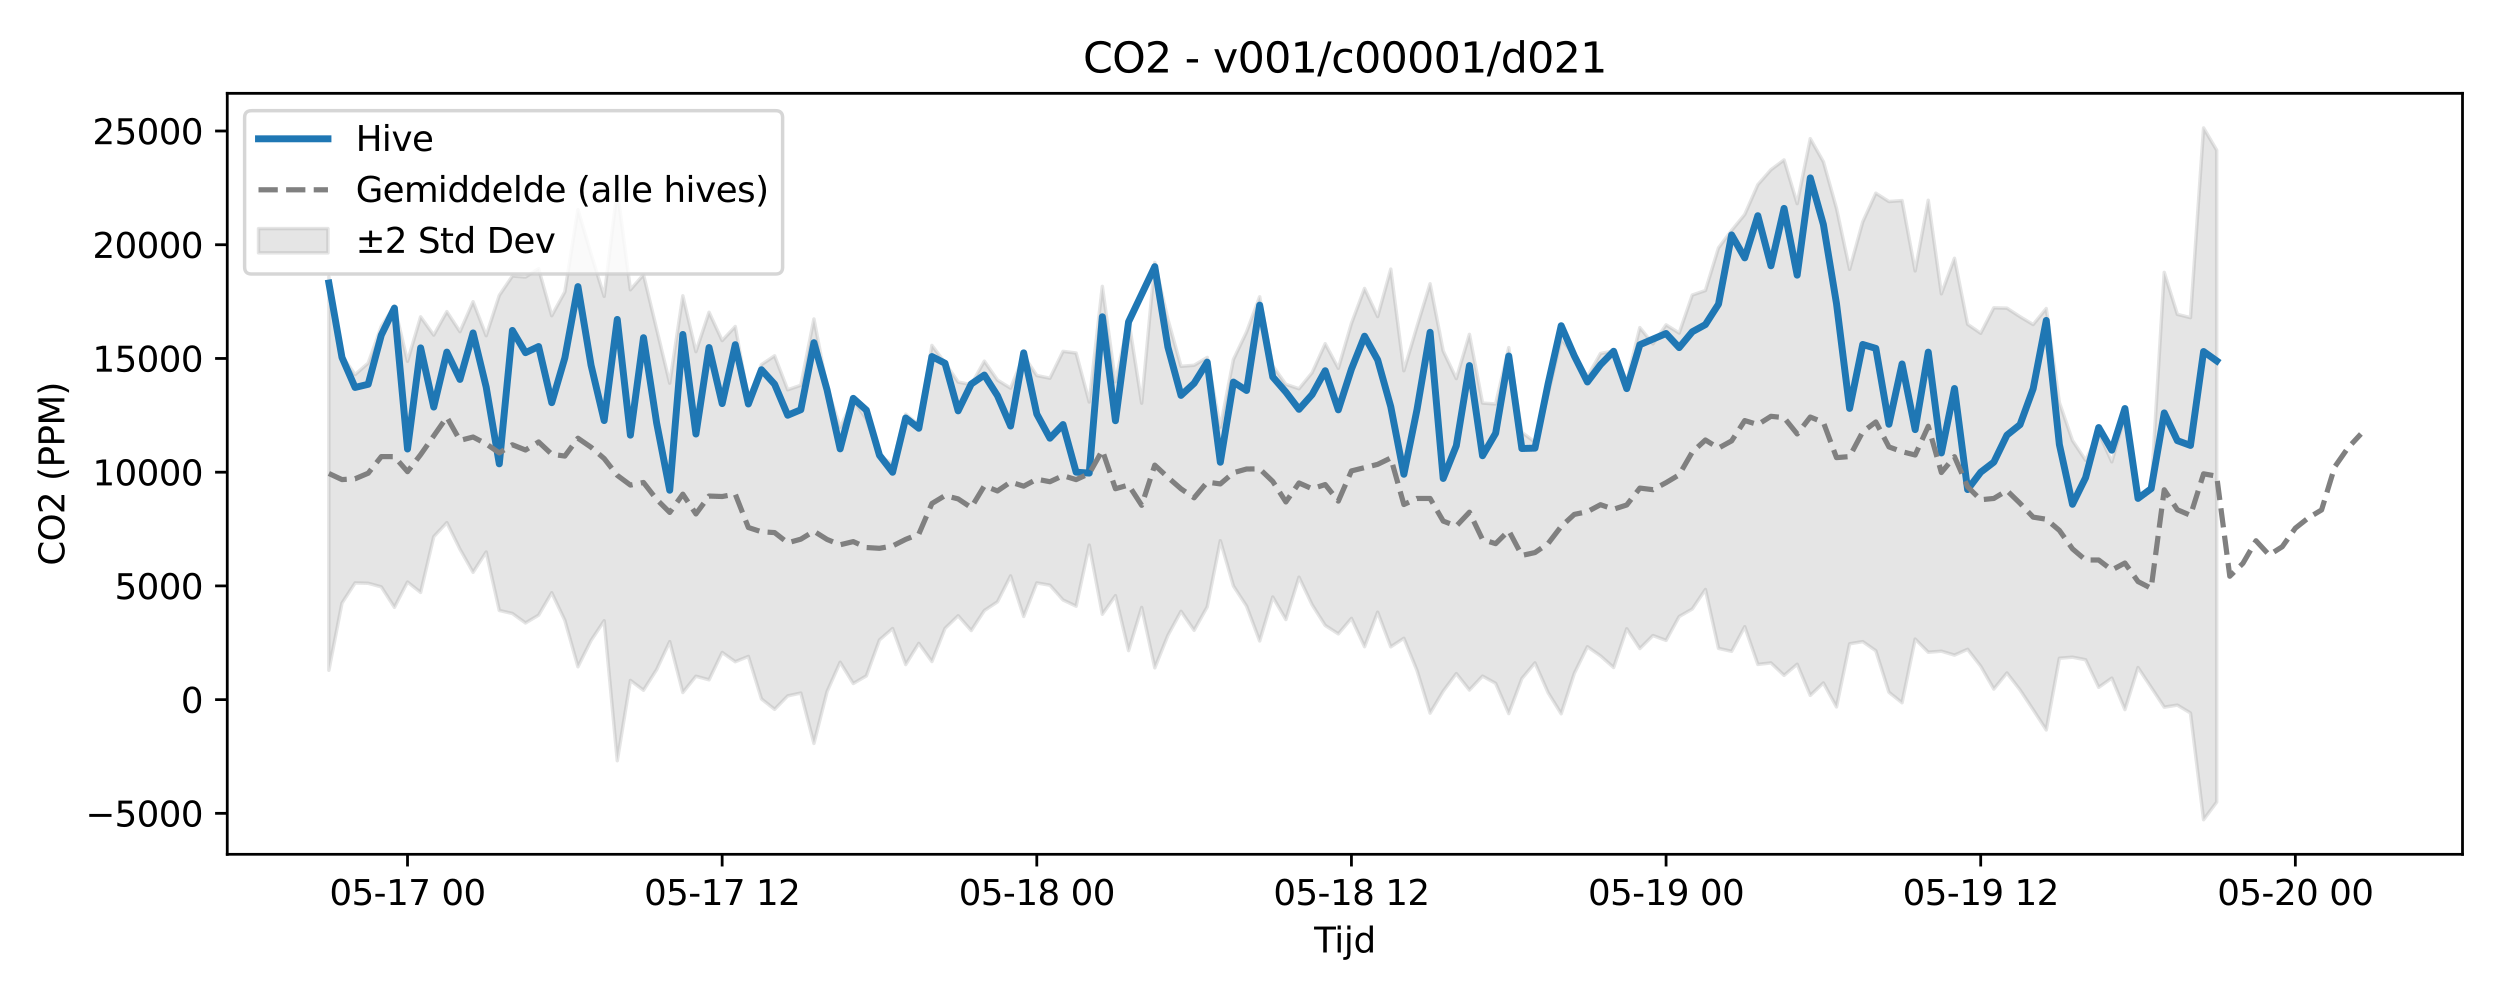 <?xml version="1.0" encoding="utf-8" standalone="no"?>
<!DOCTYPE svg PUBLIC "-//W3C//DTD SVG 1.1//EN"
  "http://www.w3.org/Graphics/SVG/1.1/DTD/svg11.dtd">
<svg xmlns:xlink="http://www.w3.org/1999/xlink" width="720pt" height="288pt" viewBox="0 0 720 288" xmlns="http://www.w3.org/2000/svg" version="1.1">
 <defs>
  <style type="text/css">*{stroke-linejoin: round; stroke-linecap: butt}</style>
 </defs>
 <g id="figure_1">
  <g id="patch_1">
   <path d="M 0 288 
L 720 288 
L 720 0 
L 0 0 
z
" style="fill: #ffffff"/>
  </g>
  <g id="axes_1">
   <g id="patch_2">
    <path d="M 65.45 246.04 
L 709.2 246.04 
L 709.2 26.88 
L 65.45 26.88 
z
" style="fill: #ffffff"/>
   </g>
   <g id="FillBetweenPolyCollection_1">
    <defs>
     <path id="m2e5dd49a39" d="M 94.711 -208.331 
L 94.711 -94.961 
L 98.487 -114.296 
L 102.263 -120.114 
L 106.038 -120.012 
L 109.814 -118.987 
L 113.59 -113.083 
L 117.365 -120.376 
L 121.141 -117.377 
L 124.917 -133.436 
L 128.692 -137.486 
L 132.468 -129.838 
L 136.244 -123.163 
L 140.019 -129.025 
L 143.795 -112.188 
L 147.571 -111.312 
L 151.346 -108.582 
L 155.122 -110.832 
L 158.898 -117.288 
L 162.673 -109.354 
L 166.449 -95.972 
L 170.225 -103.539 
L 174 -109.229 
L 177.776 -68.912 
L 181.552 -92.049 
L 185.327 -89.207 
L 189.103 -95.138 
L 192.879 -103.209 
L 196.654 -88.55 
L 200.43 -93.242 
L 204.205 -92.214 
L 207.981 -100.094 
L 211.757 -97.421 
L 215.532 -98.956 
L 219.308 -86.7 
L 223.084 -83.707 
L 226.859 -87.581 
L 230.635 -88.398 
L 234.411 -73.889 
L 238.186 -88.801 
L 241.962 -97.272 
L 245.738 -91.146 
L 249.513 -93.347 
L 253.289 -103.7 
L 257.065 -106.981 
L 260.84 -96.598 
L 264.616 -102.708 
L 268.392 -97.472 
L 272.167 -107.017 
L 275.943 -110.663 
L 279.719 -106.396 
L 283.494 -112.167 
L 287.27 -114.665 
L 291.046 -122.143 
L 294.821 -110.449 
L 298.597 -120.122 
L 302.373 -119.457 
L 306.148 -115.213 
L 309.924 -113.413 
L 313.7 -131.01 
L 317.475 -111.097 
L 321.251 -116.45 
L 325.027 -100.622 
L 328.802 -113.054 
L 332.578 -95.659 
L 336.354 -105.011 
L 340.129 -111.946 
L 343.905 -106.466 
L 347.681 -113.23 
L 351.456 -132.28 
L 355.232 -119.229 
L 359.008 -113.447 
L 362.783 -103.402 
L 366.559 -116.06 
L 370.335 -109.568 
L 374.11 -121.768 
L 377.886 -113.828 
L 381.662 -107.882 
L 385.437 -105.438 
L 389.213 -109.9 
L 392.988 -101.747 
L 396.764 -111.697 
L 400.54 -101.712 
L 404.315 -104.172 
L 408.091 -94.923 
L 411.867 -82.616 
L 415.642 -88.937 
L 419.418 -94.012 
L 423.194 -89.268 
L 426.969 -93.284 
L 430.745 -91.19 
L 434.521 -82.487 
L 438.296 -92.561 
L 442.072 -97.087 
L 445.848 -88.521 
L 449.623 -82.431 
L 453.399 -94.059 
L 457.175 -101.74 
L 460.95 -99.098 
L 464.726 -95.75 
L 468.502 -106.917 
L 472.277 -101.209 
L 476.053 -104.966 
L 479.829 -103.563 
L 483.604 -110.436 
L 487.38 -112.604 
L 491.156 -118.236 
L 494.931 -101.272 
L 498.707 -100.414 
L 502.483 -107.508 
L 506.258 -96.644 
L 510.034 -97.082 
L 513.81 -93.495 
L 517.585 -96.694 
L 521.361 -87.718 
L 525.137 -91.308 
L 528.912 -84.404 
L 532.688 -102.581 
L 536.464 -103.218 
L 540.239 -100.585 
L 544.015 -88.623 
L 547.791 -85.605 
L 551.566 -103.942 
L 555.342 -100.148 
L 559.118 -100.452 
L 562.893 -99.323 
L 566.669 -101.003 
L 570.445 -96.129 
L 574.22 -89.543 
L 577.996 -94.185 
L 581.771 -89.306 
L 585.547 -83.601 
L 589.323 -77.778 
L 593.098 -98.419 
L 596.874 -98.735 
L 600.65 -97.99 
L 604.425 -90.043 
L 608.201 -92.704 
L 611.977 -83.633 
L 615.752 -95.742 
L 619.528 -90.061 
L 623.304 -84.333 
L 627.079 -84.926 
L 630.855 -82.654 
L 634.631 -51.922 
L 638.406 -56.991 
L 638.406 -244.753 
L 638.406 -244.753 
L 634.631 -251.158 
L 630.855 -196.517 
L 627.079 -197.467 
L 623.304 -209.553 
L 619.528 -147.073 
L 615.752 -145.279 
L 611.977 -168.065 
L 608.201 -154.994 
L 604.425 -163.394 
L 600.65 -155.45 
L 596.874 -161.134 
L 593.098 -172.081 
L 589.323 -199.145 
L 585.547 -194.531 
L 581.771 -196.794 
L 577.996 -199.252 
L 574.22 -199.354 
L 570.445 -192.013 
L 566.669 -194.614 
L 562.893 -213.616 
L 559.118 -203.376 
L 555.342 -230.331 
L 551.566 -209.973 
L 547.791 -230.24 
L 544.015 -229.96 
L 540.239 -232.361 
L 536.464 -224.087 
L 532.688 -210.427 
L 528.912 -228.006 
L 525.137 -241.422 
L 521.361 -248.07 
L 517.585 -229.36 
L 513.81 -241.942 
L 510.034 -239.121 
L 506.258 -234.812 
L 502.483 -226.238 
L 498.707 -221.638 
L 494.931 -216.633 
L 491.156 -204.328 
L 487.38 -203.032 
L 483.604 -192.086 
L 479.829 -194.444 
L 476.053 -188.972 
L 472.277 -193.655 
L 468.502 -178.217 
L 464.726 -186.948 
L 460.95 -186.197 
L 457.175 -179.544 
L 453.399 -185.653 
L 449.623 -190.358 
L 445.848 -174.394 
L 442.072 -160.64 
L 438.296 -163.507 
L 434.521 -187.892 
L 430.745 -171.665 
L 426.969 -171.918 
L 423.194 -191.707 
L 419.418 -178.961 
L 415.642 -186.915 
L 411.867 -206.279 
L 408.091 -193.966 
L 404.315 -181.224 
L 400.54 -210.495 
L 396.764 -196.833 
L 392.988 -204.93 
L 389.213 -194.853 
L 385.437 -181.928 
L 381.662 -189.009 
L 377.886 -180.662 
L 374.11 -176.047 
L 370.335 -177.309 
L 366.559 -182.629 
L 362.783 -202.526 
L 359.008 -192.404 
L 355.232 -184.486 
L 351.456 -164.982 
L 347.681 -185.067 
L 343.905 -182.805 
L 340.129 -182.502 
L 336.354 -196.02 
L 332.578 -212.426 
L 328.802 -171.887 
L 325.027 -196.005 
L 321.251 -178.044 
L 317.475 -205.535 
L 313.7 -172.22 
L 309.924 -186.328 
L 306.148 -186.812 
L 302.373 -179.074 
L 298.597 -179.854 
L 294.821 -185.517 
L 291.046 -176.203 
L 287.27 -178.55 
L 283.494 -183.989 
L 279.719 -177.251 
L 275.943 -177.971 
L 272.167 -183.533 
L 268.392 -188.516 
L 264.616 -165.624 
L 260.84 -168.735 
L 257.065 -154.554 
L 253.289 -156.475 
L 249.513 -167.282 
L 245.738 -172.885 
L 241.962 -164.943 
L 238.186 -176.494 
L 234.411 -196.14 
L 230.635 -177.042 
L 226.859 -175.756 
L 223.084 -185.525 
L 219.308 -182.992 
L 215.532 -173.192 
L 211.757 -193.973 
L 207.981 -189.915 
L 204.205 -198.064 
L 200.43 -186.734 
L 196.654 -202.806 
L 192.879 -177.637 
L 189.103 -193.233 
L 185.327 -208.883 
L 181.552 -204.545 
L 177.776 -233.291 
L 174 -202.651 
L 170.225 -214.85 
L 166.449 -227.609 
L 162.673 -203.943 
L 158.898 -197.074 
L 155.122 -210.603 
L 151.346 -208.215 
L 147.571 -208.505 
L 143.795 -202.926 
L 140.019 -191.316 
L 136.244 -201.112 
L 132.468 -192.484 
L 128.692 -198.259 
L 124.917 -191.496 
L 121.141 -196.758 
L 117.365 -183.946 
L 113.59 -199.891 
L 109.814 -194.012 
L 106.038 -183.424 
L 102.263 -180.119 
L 98.487 -185.459 
L 94.711 -208.331 
z
" style="stroke: #808080; stroke-opacity: 0.2"/>
    </defs>
    <g clip-path="url(#p8ca97d859d)">
     <use xlink:href="#m2e5dd49a39" x="0" y="288" style="fill: #808080; fill-opacity: 0.2; stroke: #808080; stroke-opacity: 0.2"/>
    </g>
   </g>
   <g id="matplotlib.axis_1">
    <g id="xtick_1">
     <g id="line2d_1">
      <defs>
       <path id="m56cfcbcb8f" d="M 0 0 
L 0 3.5 
" style="stroke: #000000; stroke-width: 0.8"/>
      </defs>
      <g>
       <use xlink:href="#m56cfcbcb8f" x="117.365" y="246.04" style="stroke: #000000; stroke-width: 0.8"/>
      </g>
     </g>
     <g id="text_1">
      <!-- 05-17 00 -->
      <g transform="translate(94.885 260.638) scale(0.1 -0.1)">
       <defs>
        <path id="DejaVuSans-30" d="M 2034 4250 
Q 1547 4250 1301 3770 
Q 1056 3291 1056 2328 
Q 1056 1369 1301 889 
Q 1547 409 2034 409 
Q 2525 409 2770 889 
Q 3016 1369 3016 2328 
Q 3016 3291 2770 3770 
Q 2525 4250 2034 4250 
z
M 2034 4750 
Q 2819 4750 3233 4129 
Q 3647 3509 3647 2328 
Q 3647 1150 3233 529 
Q 2819 -91 2034 -91 
Q 1250 -91 836 529 
Q 422 1150 422 2328 
Q 422 3509 836 4129 
Q 1250 4750 2034 4750 
z
" transform="scale(0.016)"/>
        <path id="DejaVuSans-35" d="M 691 4666 
L 3169 4666 
L 3169 4134 
L 1269 4134 
L 1269 2991 
Q 1406 3038 1543 3061 
Q 1681 3084 1819 3084 
Q 2600 3084 3056 2656 
Q 3513 2228 3513 1497 
Q 3513 744 3044 326 
Q 2575 -91 1722 -91 
Q 1428 -91 1123 -41 
Q 819 9 494 109 
L 494 744 
Q 775 591 1075 516 
Q 1375 441 1709 441 
Q 2250 441 2565 725 
Q 2881 1009 2881 1497 
Q 2881 1984 2565 2268 
Q 2250 2553 1709 2553 
Q 1456 2553 1204 2497 
Q 953 2441 691 2322 
L 691 4666 
z
" transform="scale(0.016)"/>
        <path id="DejaVuSans-2d" d="M 313 2009 
L 1997 2009 
L 1997 1497 
L 313 1497 
L 313 2009 
z
" transform="scale(0.016)"/>
        <path id="DejaVuSans-31" d="M 794 531 
L 1825 531 
L 1825 4091 
L 703 3866 
L 703 4441 
L 1819 4666 
L 2450 4666 
L 2450 531 
L 3481 531 
L 3481 0 
L 794 0 
L 794 531 
z
" transform="scale(0.016)"/>
        <path id="DejaVuSans-37" d="M 525 4666 
L 3525 4666 
L 3525 4397 
L 1831 0 
L 1172 0 
L 2766 4134 
L 525 4134 
L 525 4666 
z
" transform="scale(0.016)"/>
        <path id="DejaVuSans-20" transform="scale(0.016)"/>
       </defs>
       <use xlink:href="#DejaVuSans-30"/>
       <use xlink:href="#DejaVuSans-35" transform="translate(63.623 0)"/>
       <use xlink:href="#DejaVuSans-2d" transform="translate(127.246 0)"/>
       <use xlink:href="#DejaVuSans-31" transform="translate(163.33 0)"/>
       <use xlink:href="#DejaVuSans-37" transform="translate(226.953 0)"/>
       <use xlink:href="#DejaVuSans-20" transform="translate(290.576 0)"/>
       <use xlink:href="#DejaVuSans-30" transform="translate(322.363 0)"/>
       <use xlink:href="#DejaVuSans-30" transform="translate(385.986 0)"/>
      </g>
     </g>
    </g>
    <g id="xtick_2">
     <g id="line2d_2">
      <g>
       <use xlink:href="#m56cfcbcb8f" x="207.981" y="246.04" style="stroke: #000000; stroke-width: 0.8"/>
      </g>
     </g>
     <g id="text_2">
      <!-- 05-17 12 -->
      <g transform="translate(185.501 260.638) scale(0.1 -0.1)">
       <defs>
        <path id="DejaVuSans-32" d="M 1228 531 
L 3431 531 
L 3431 0 
L 469 0 
L 469 531 
Q 828 903 1448 1529 
Q 2069 2156 2228 2338 
Q 2531 2678 2651 2914 
Q 2772 3150 2772 3378 
Q 2772 3750 2511 3984 
Q 2250 4219 1831 4219 
Q 1534 4219 1204 4116 
Q 875 4013 500 3803 
L 500 4441 
Q 881 4594 1212 4672 
Q 1544 4750 1819 4750 
Q 2544 4750 2975 4387 
Q 3406 4025 3406 3419 
Q 3406 3131 3298 2873 
Q 3191 2616 2906 2266 
Q 2828 2175 2409 1742 
Q 1991 1309 1228 531 
z
" transform="scale(0.016)"/>
       </defs>
       <use xlink:href="#DejaVuSans-30"/>
       <use xlink:href="#DejaVuSans-35" transform="translate(63.623 0)"/>
       <use xlink:href="#DejaVuSans-2d" transform="translate(127.246 0)"/>
       <use xlink:href="#DejaVuSans-31" transform="translate(163.33 0)"/>
       <use xlink:href="#DejaVuSans-37" transform="translate(226.953 0)"/>
       <use xlink:href="#DejaVuSans-20" transform="translate(290.576 0)"/>
       <use xlink:href="#DejaVuSans-31" transform="translate(322.363 0)"/>
       <use xlink:href="#DejaVuSans-32" transform="translate(385.986 0)"/>
      </g>
     </g>
    </g>
    <g id="xtick_3">
     <g id="line2d_3">
      <g>
       <use xlink:href="#m56cfcbcb8f" x="298.597" y="246.04" style="stroke: #000000; stroke-width: 0.8"/>
      </g>
     </g>
     <g id="text_3">
      <!-- 05-18 00 -->
      <g transform="translate(276.117 260.638) scale(0.1 -0.1)">
       <defs>
        <path id="DejaVuSans-38" d="M 2034 2216 
Q 1584 2216 1326 1975 
Q 1069 1734 1069 1313 
Q 1069 891 1326 650 
Q 1584 409 2034 409 
Q 2484 409 2743 651 
Q 3003 894 3003 1313 
Q 3003 1734 2745 1975 
Q 2488 2216 2034 2216 
z
M 1403 2484 
Q 997 2584 770 2862 
Q 544 3141 544 3541 
Q 544 4100 942 4425 
Q 1341 4750 2034 4750 
Q 2731 4750 3128 4425 
Q 3525 4100 3525 3541 
Q 3525 3141 3298 2862 
Q 3072 2584 2669 2484 
Q 3125 2378 3379 2068 
Q 3634 1759 3634 1313 
Q 3634 634 3220 271 
Q 2806 -91 2034 -91 
Q 1263 -91 848 271 
Q 434 634 434 1313 
Q 434 1759 690 2068 
Q 947 2378 1403 2484 
z
M 1172 3481 
Q 1172 3119 1398 2916 
Q 1625 2713 2034 2713 
Q 2441 2713 2670 2916 
Q 2900 3119 2900 3481 
Q 2900 3844 2670 4047 
Q 2441 4250 2034 4250 
Q 1625 4250 1398 4047 
Q 1172 3844 1172 3481 
z
" transform="scale(0.016)"/>
       </defs>
       <use xlink:href="#DejaVuSans-30"/>
       <use xlink:href="#DejaVuSans-35" transform="translate(63.623 0)"/>
       <use xlink:href="#DejaVuSans-2d" transform="translate(127.246 0)"/>
       <use xlink:href="#DejaVuSans-31" transform="translate(163.33 0)"/>
       <use xlink:href="#DejaVuSans-38" transform="translate(226.953 0)"/>
       <use xlink:href="#DejaVuSans-20" transform="translate(290.576 0)"/>
       <use xlink:href="#DejaVuSans-30" transform="translate(322.363 0)"/>
       <use xlink:href="#DejaVuSans-30" transform="translate(385.986 0)"/>
      </g>
     </g>
    </g>
    <g id="xtick_4">
     <g id="line2d_4">
      <g>
       <use xlink:href="#m56cfcbcb8f" x="389.213" y="246.04" style="stroke: #000000; stroke-width: 0.8"/>
      </g>
     </g>
     <g id="text_4">
      <!-- 05-18 12 -->
      <g transform="translate(366.732 260.638) scale(0.1 -0.1)">
       <use xlink:href="#DejaVuSans-30"/>
       <use xlink:href="#DejaVuSans-35" transform="translate(63.623 0)"/>
       <use xlink:href="#DejaVuSans-2d" transform="translate(127.246 0)"/>
       <use xlink:href="#DejaVuSans-31" transform="translate(163.33 0)"/>
       <use xlink:href="#DejaVuSans-38" transform="translate(226.953 0)"/>
       <use xlink:href="#DejaVuSans-20" transform="translate(290.576 0)"/>
       <use xlink:href="#DejaVuSans-31" transform="translate(322.363 0)"/>
       <use xlink:href="#DejaVuSans-32" transform="translate(385.986 0)"/>
      </g>
     </g>
    </g>
    <g id="xtick_5">
     <g id="line2d_5">
      <g>
       <use xlink:href="#m56cfcbcb8f" x="479.829" y="246.04" style="stroke: #000000; stroke-width: 0.8"/>
      </g>
     </g>
     <g id="text_5">
      <!-- 05-19 00 -->
      <g transform="translate(457.348 260.638) scale(0.1 -0.1)">
       <defs>
        <path id="DejaVuSans-39" d="M 703 97 
L 703 672 
Q 941 559 1184 500 
Q 1428 441 1663 441 
Q 2288 441 2617 861 
Q 2947 1281 2994 2138 
Q 2813 1869 2534 1725 
Q 2256 1581 1919 1581 
Q 1219 1581 811 2004 
Q 403 2428 403 3163 
Q 403 3881 828 4315 
Q 1253 4750 1959 4750 
Q 2769 4750 3195 4129 
Q 3622 3509 3622 2328 
Q 3622 1225 3098 567 
Q 2575 -91 1691 -91 
Q 1453 -91 1209 -44 
Q 966 3 703 97 
z
M 1959 2075 
Q 2384 2075 2632 2365 
Q 2881 2656 2881 3163 
Q 2881 3666 2632 3958 
Q 2384 4250 1959 4250 
Q 1534 4250 1286 3958 
Q 1038 3666 1038 3163 
Q 1038 2656 1286 2365 
Q 1534 2075 1959 2075 
z
" transform="scale(0.016)"/>
       </defs>
       <use xlink:href="#DejaVuSans-30"/>
       <use xlink:href="#DejaVuSans-35" transform="translate(63.623 0)"/>
       <use xlink:href="#DejaVuSans-2d" transform="translate(127.246 0)"/>
       <use xlink:href="#DejaVuSans-31" transform="translate(163.33 0)"/>
       <use xlink:href="#DejaVuSans-39" transform="translate(226.953 0)"/>
       <use xlink:href="#DejaVuSans-20" transform="translate(290.576 0)"/>
       <use xlink:href="#DejaVuSans-30" transform="translate(322.363 0)"/>
       <use xlink:href="#DejaVuSans-30" transform="translate(385.986 0)"/>
      </g>
     </g>
    </g>
    <g id="xtick_6">
     <g id="line2d_6">
      <g>
       <use xlink:href="#m56cfcbcb8f" x="570.445" y="246.04" style="stroke: #000000; stroke-width: 0.8"/>
      </g>
     </g>
     <g id="text_6">
      <!-- 05-19 12 -->
      <g transform="translate(547.964 260.638) scale(0.1 -0.1)">
       <use xlink:href="#DejaVuSans-30"/>
       <use xlink:href="#DejaVuSans-35" transform="translate(63.623 0)"/>
       <use xlink:href="#DejaVuSans-2d" transform="translate(127.246 0)"/>
       <use xlink:href="#DejaVuSans-31" transform="translate(163.33 0)"/>
       <use xlink:href="#DejaVuSans-39" transform="translate(226.953 0)"/>
       <use xlink:href="#DejaVuSans-20" transform="translate(290.576 0)"/>
       <use xlink:href="#DejaVuSans-31" transform="translate(322.363 0)"/>
       <use xlink:href="#DejaVuSans-32" transform="translate(385.986 0)"/>
      </g>
     </g>
    </g>
    <g id="xtick_7">
     <g id="line2d_7">
      <g>
       <use xlink:href="#m56cfcbcb8f" x="661.06" y="246.04" style="stroke: #000000; stroke-width: 0.8"/>
      </g>
     </g>
     <g id="text_7">
      <!-- 05-20 00 -->
      <g transform="translate(638.58 260.638) scale(0.1 -0.1)">
       <use xlink:href="#DejaVuSans-30"/>
       <use xlink:href="#DejaVuSans-35" transform="translate(63.623 0)"/>
       <use xlink:href="#DejaVuSans-2d" transform="translate(127.246 0)"/>
       <use xlink:href="#DejaVuSans-32" transform="translate(163.33 0)"/>
       <use xlink:href="#DejaVuSans-30" transform="translate(226.953 0)"/>
       <use xlink:href="#DejaVuSans-20" transform="translate(290.576 0)"/>
       <use xlink:href="#DejaVuSans-30" transform="translate(322.363 0)"/>
       <use xlink:href="#DejaVuSans-30" transform="translate(385.986 0)"/>
      </g>
     </g>
    </g>
    <g id="text_8">
     <!-- Tijd -->
     <g transform="translate(378.475 274.317) scale(0.1 -0.1)">
      <defs>
       <path id="DejaVuSans-54" d="M -19 4666 
L 3928 4666 
L 3928 4134 
L 2272 4134 
L 2272 0 
L 1638 0 
L 1638 4134 
L -19 4134 
L -19 4666 
z
" transform="scale(0.016)"/>
       <path id="DejaVuSans-69" d="M 603 3500 
L 1178 3500 
L 1178 0 
L 603 0 
L 603 3500 
z
M 603 4863 
L 1178 4863 
L 1178 4134 
L 603 4134 
L 603 4863 
z
" transform="scale(0.016)"/>
       <path id="DejaVuSans-6a" d="M 603 3500 
L 1178 3500 
L 1178 -63 
Q 1178 -731 923 -1031 
Q 669 -1331 103 -1331 
L -116 -1331 
L -116 -844 
L 38 -844 
Q 366 -844 484 -692 
Q 603 -541 603 -63 
L 603 3500 
z
M 603 4863 
L 1178 4863 
L 1178 4134 
L 603 4134 
L 603 4863 
z
" transform="scale(0.016)"/>
       <path id="DejaVuSans-64" d="M 2906 2969 
L 2906 4863 
L 3481 4863 
L 3481 0 
L 2906 0 
L 2906 525 
Q 2725 213 2448 61 
Q 2172 -91 1784 -91 
Q 1150 -91 751 415 
Q 353 922 353 1747 
Q 353 2572 751 3078 
Q 1150 3584 1784 3584 
Q 2172 3584 2448 3432 
Q 2725 3281 2906 2969 
z
M 947 1747 
Q 947 1113 1208 752 
Q 1469 391 1925 391 
Q 2381 391 2643 752 
Q 2906 1113 2906 1747 
Q 2906 2381 2643 2742 
Q 2381 3103 1925 3103 
Q 1469 3103 1208 2742 
Q 947 2381 947 1747 
z
" transform="scale(0.016)"/>
      </defs>
      <use xlink:href="#DejaVuSans-54"/>
      <use xlink:href="#DejaVuSans-69" transform="translate(57.959 0)"/>
      <use xlink:href="#DejaVuSans-6a" transform="translate(85.742 0)"/>
      <use xlink:href="#DejaVuSans-64" transform="translate(113.525 0)"/>
     </g>
    </g>
   </g>
   <g id="matplotlib.axis_2">
    <g id="ytick_1">
     <g id="line2d_8">
      <defs>
       <path id="ma0250494ca" d="M 0 0 
L -3.5 0 
" style="stroke: #000000; stroke-width: 0.8"/>
      </defs>
      <g>
       <use xlink:href="#ma0250494ca" x="65.45" y="234.245" style="stroke: #000000; stroke-width: 0.8"/>
      </g>
     </g>
     <g id="text_9">
      <!-- −5000 -->
      <g transform="translate(24.62 238.045) scale(0.1 -0.1)">
       <defs>
        <path id="DejaVuSans-2212" d="M 678 2272 
L 4684 2272 
L 4684 1741 
L 678 1741 
L 678 2272 
z
" transform="scale(0.016)"/>
       </defs>
       <use xlink:href="#DejaVuSans-2212"/>
       <use xlink:href="#DejaVuSans-35" transform="translate(83.789 0)"/>
       <use xlink:href="#DejaVuSans-30" transform="translate(147.412 0)"/>
       <use xlink:href="#DejaVuSans-30" transform="translate(211.035 0)"/>
       <use xlink:href="#DejaVuSans-30" transform="translate(274.658 0)"/>
      </g>
     </g>
    </g>
    <g id="ytick_2">
     <g id="line2d_9">
      <g>
       <use xlink:href="#ma0250494ca" x="65.45" y="201.493" style="stroke: #000000; stroke-width: 0.8"/>
      </g>
     </g>
     <g id="text_10">
      <!-- 0 -->
      <g transform="translate(52.087 205.293) scale(0.1 -0.1)">
       <use xlink:href="#DejaVuSans-30"/>
      </g>
     </g>
    </g>
    <g id="ytick_3">
     <g id="line2d_10">
      <g>
       <use xlink:href="#ma0250494ca" x="65.45" y="168.741" style="stroke: #000000; stroke-width: 0.8"/>
      </g>
     </g>
     <g id="text_11">
      <!-- 5000 -->
      <g transform="translate(33 172.541) scale(0.1 -0.1)">
       <use xlink:href="#DejaVuSans-35"/>
       <use xlink:href="#DejaVuSans-30" transform="translate(63.623 0)"/>
       <use xlink:href="#DejaVuSans-30" transform="translate(127.246 0)"/>
       <use xlink:href="#DejaVuSans-30" transform="translate(190.869 0)"/>
      </g>
     </g>
    </g>
    <g id="ytick_4">
     <g id="line2d_11">
      <g>
       <use xlink:href="#ma0250494ca" x="65.45" y="135.989" style="stroke: #000000; stroke-width: 0.8"/>
      </g>
     </g>
     <g id="text_12">
      <!-- 10000 -->
      <g transform="translate(26.637 139.789) scale(0.1 -0.1)">
       <use xlink:href="#DejaVuSans-31"/>
       <use xlink:href="#DejaVuSans-30" transform="translate(63.623 0)"/>
       <use xlink:href="#DejaVuSans-30" transform="translate(127.246 0)"/>
       <use xlink:href="#DejaVuSans-30" transform="translate(190.869 0)"/>
       <use xlink:href="#DejaVuSans-30" transform="translate(254.492 0)"/>
      </g>
     </g>
    </g>
    <g id="ytick_5">
     <g id="line2d_12">
      <g>
       <use xlink:href="#ma0250494ca" x="65.45" y="103.238" style="stroke: #000000; stroke-width: 0.8"/>
      </g>
     </g>
     <g id="text_13">
      <!-- 15000 -->
      <g transform="translate(26.637 107.037) scale(0.1 -0.1)">
       <use xlink:href="#DejaVuSans-31"/>
       <use xlink:href="#DejaVuSans-35" transform="translate(63.623 0)"/>
       <use xlink:href="#DejaVuSans-30" transform="translate(127.246 0)"/>
       <use xlink:href="#DejaVuSans-30" transform="translate(190.869 0)"/>
       <use xlink:href="#DejaVuSans-30" transform="translate(254.492 0)"/>
      </g>
     </g>
    </g>
    <g id="ytick_6">
     <g id="line2d_13">
      <g>
       <use xlink:href="#ma0250494ca" x="65.45" y="70.486" style="stroke: #000000; stroke-width: 0.8"/>
      </g>
     </g>
     <g id="text_14">
      <!-- 20000 -->
      <g transform="translate(26.637 74.285) scale(0.1 -0.1)">
       <use xlink:href="#DejaVuSans-32"/>
       <use xlink:href="#DejaVuSans-30" transform="translate(63.623 0)"/>
       <use xlink:href="#DejaVuSans-30" transform="translate(127.246 0)"/>
       <use xlink:href="#DejaVuSans-30" transform="translate(190.869 0)"/>
       <use xlink:href="#DejaVuSans-30" transform="translate(254.492 0)"/>
      </g>
     </g>
    </g>
    <g id="ytick_7">
     <g id="line2d_14">
      <g>
       <use xlink:href="#ma0250494ca" x="65.45" y="37.734" style="stroke: #000000; stroke-width: 0.8"/>
      </g>
     </g>
     <g id="text_15">
      <!-- 25000 -->
      <g transform="translate(26.637 41.533) scale(0.1 -0.1)">
       <use xlink:href="#DejaVuSans-32"/>
       <use xlink:href="#DejaVuSans-35" transform="translate(63.623 0)"/>
       <use xlink:href="#DejaVuSans-30" transform="translate(127.246 0)"/>
       <use xlink:href="#DejaVuSans-30" transform="translate(190.869 0)"/>
       <use xlink:href="#DejaVuSans-30" transform="translate(254.492 0)"/>
      </g>
     </g>
    </g>
    <g id="text_16">
     <!-- CO2 (PPM) -->
     <g transform="translate(18.541 162.903) rotate(-90) scale(0.1 -0.1)">
      <defs>
       <path id="DejaVuSans-43" d="M 4122 4306 
L 4122 3641 
Q 3803 3938 3442 4084 
Q 3081 4231 2675 4231 
Q 1875 4231 1450 3742 
Q 1025 3253 1025 2328 
Q 1025 1406 1450 917 
Q 1875 428 2675 428 
Q 3081 428 3442 575 
Q 3803 722 4122 1019 
L 4122 359 
Q 3791 134 3420 21 
Q 3050 -91 2638 -91 
Q 1578 -91 968 557 
Q 359 1206 359 2328 
Q 359 3453 968 4101 
Q 1578 4750 2638 4750 
Q 3056 4750 3426 4639 
Q 3797 4528 4122 4306 
z
" transform="scale(0.016)"/>
       <path id="DejaVuSans-4f" d="M 2522 4238 
Q 1834 4238 1429 3725 
Q 1025 3213 1025 2328 
Q 1025 1447 1429 934 
Q 1834 422 2522 422 
Q 3209 422 3611 934 
Q 4013 1447 4013 2328 
Q 4013 3213 3611 3725 
Q 3209 4238 2522 4238 
z
M 2522 4750 
Q 3503 4750 4090 4092 
Q 4678 3434 4678 2328 
Q 4678 1225 4090 567 
Q 3503 -91 2522 -91 
Q 1538 -91 948 565 
Q 359 1222 359 2328 
Q 359 3434 948 4092 
Q 1538 4750 2522 4750 
z
" transform="scale(0.016)"/>
       <path id="DejaVuSans-28" d="M 1984 4856 
Q 1566 4138 1362 3434 
Q 1159 2731 1159 2009 
Q 1159 1288 1364 580 
Q 1569 -128 1984 -844 
L 1484 -844 
Q 1016 -109 783 600 
Q 550 1309 550 2009 
Q 550 2706 781 3412 
Q 1013 4119 1484 4856 
L 1984 4856 
z
" transform="scale(0.016)"/>
       <path id="DejaVuSans-50" d="M 1259 4147 
L 1259 2394 
L 2053 2394 
Q 2494 2394 2734 2622 
Q 2975 2850 2975 3272 
Q 2975 3691 2734 3919 
Q 2494 4147 2053 4147 
L 1259 4147 
z
M 628 4666 
L 2053 4666 
Q 2838 4666 3239 4311 
Q 3641 3956 3641 3272 
Q 3641 2581 3239 2228 
Q 2838 1875 2053 1875 
L 1259 1875 
L 1259 0 
L 628 0 
L 628 4666 
z
" transform="scale(0.016)"/>
       <path id="DejaVuSans-4d" d="M 628 4666 
L 1569 4666 
L 2759 1491 
L 3956 4666 
L 4897 4666 
L 4897 0 
L 4281 0 
L 4281 4097 
L 3078 897 
L 2444 897 
L 1241 4097 
L 1241 0 
L 628 0 
L 628 4666 
z
" transform="scale(0.016)"/>
       <path id="DejaVuSans-29" d="M 513 4856 
L 1013 4856 
Q 1481 4119 1714 3412 
Q 1947 2706 1947 2009 
Q 1947 1309 1714 600 
Q 1481 -109 1013 -844 
L 513 -844 
Q 928 -128 1133 580 
Q 1338 1288 1338 2009 
Q 1338 2731 1133 3434 
Q 928 4138 513 4856 
z
" transform="scale(0.016)"/>
      </defs>
      <use xlink:href="#DejaVuSans-43"/>
      <use xlink:href="#DejaVuSans-4f" transform="translate(69.824 0)"/>
      <use xlink:href="#DejaVuSans-32" transform="translate(148.535 0)"/>
      <use xlink:href="#DejaVuSans-20" transform="translate(212.158 0)"/>
      <use xlink:href="#DejaVuSans-28" transform="translate(243.945 0)"/>
      <use xlink:href="#DejaVuSans-50" transform="translate(282.959 0)"/>
      <use xlink:href="#DejaVuSans-50" transform="translate(343.262 0)"/>
      <use xlink:href="#DejaVuSans-4d" transform="translate(403.564 0)"/>
      <use xlink:href="#DejaVuSans-29" transform="translate(489.844 0)"/>
     </g>
    </g>
   </g>
   <g id="line2d_15">
    <path d="M 94.711 81.503 
L 98.487 102.93 
L 102.263 111.585 
L 106.038 110.677 
L 109.814 96.51 
L 113.59 88.746 
L 117.365 129.31 
L 121.141 100.192 
L 124.917 117.234 
L 128.692 101.406 
L 132.468 109.275 
L 136.244 95.888 
L 140.019 111.476 
L 143.795 133.582 
L 147.571 95.167 
L 151.346 101.57 
L 155.122 99.799 
L 158.898 115.969 
L 162.673 103.078 
L 166.449 82.542 
L 170.225 105.196 
L 174 121.12 
L 177.776 92 
L 181.552 125.323 
L 185.327 97.257 
L 189.103 121.782 
L 192.879 141.187 
L 196.654 96.322 
L 200.43 124.998 
L 204.205 100.093 
L 207.981 116.23 
L 211.757 99.266 
L 215.532 116.345 
L 219.308 106.487 
L 223.084 110.653 
L 226.859 119.591 
L 230.635 118 
L 234.411 98.692 
L 238.186 112.257 
L 241.962 129.275 
L 245.738 114.727 
L 249.513 118.123 
L 253.289 131.123 
L 257.065 136.012 
L 260.84 120.384 
L 264.616 123.343 
L 268.392 102.685 
L 272.167 104.624 
L 275.943 118.325 
L 279.719 110.596 
L 283.494 108.017 
L 287.27 113.954 
L 291.046 122.701 
L 294.821 101.622 
L 298.597 119.249 
L 302.373 126.205 
L 306.148 122.271 
L 309.924 135.985 
L 313.7 136.251 
L 317.475 91.235 
L 321.251 121.164 
L 325.027 92.691 
L 332.578 76.794 
L 336.354 99.959 
L 340.129 113.872 
L 343.905 110.387 
L 347.681 104.305 
L 351.456 133.127 
L 355.232 110.037 
L 359.008 112.46 
L 362.783 87.888 
L 366.559 108.572 
L 370.335 112.921 
L 374.11 117.881 
L 377.886 113.635 
L 381.662 106.773 
L 385.437 118.035 
L 389.213 106.303 
L 392.988 96.828 
L 396.764 103.646 
L 400.54 117.131 
L 404.315 136.586 
L 408.091 117.989 
L 411.867 95.7 
L 415.642 137.794 
L 419.418 128.371 
L 423.194 105.288 
L 426.969 131.254 
L 430.745 124.778 
L 434.521 102.537 
L 438.296 129.171 
L 442.072 129.064 
L 445.848 110.546 
L 449.623 93.809 
L 453.399 102.493 
L 457.175 110.006 
L 460.95 105.03 
L 464.726 101.168 
L 468.502 111.919 
L 472.277 99.281 
L 479.829 96.05 
L 483.604 100.109 
L 487.38 95.552 
L 491.156 93.484 
L 494.931 87.591 
L 498.707 67.66 
L 502.483 74.265 
L 506.258 62.127 
L 510.034 76.548 
L 513.81 60.021 
L 517.585 79.243 
L 521.361 51.236 
L 525.137 64.662 
L 528.912 87.46 
L 532.688 117.624 
L 536.464 99.205 
L 540.239 100.338 
L 544.015 122.186 
L 547.791 104.825 
L 551.566 123.727 
L 555.342 101.417 
L 559.118 130.448 
L 562.893 111.891 
L 566.669 140.991 
L 570.445 135.992 
L 574.22 133.101 
L 577.996 125.316 
L 581.771 122.301 
L 585.547 111.96 
L 589.323 92.292 
L 593.098 128.015 
L 596.874 145.236 
L 600.65 137.571 
L 604.425 123.138 
L 608.201 129.655 
L 611.977 117.659 
L 615.752 143.54 
L 619.528 140.749 
L 623.304 118.921 
L 627.079 126.908 
L 630.855 128.286 
L 634.631 101.24 
L 638.406 103.936 
L 638.406 103.936 
" clip-path="url(#p8ca97d859d)" style="fill: none; stroke: #1f77b4; stroke-width: 2; stroke-linecap: square"/>
   </g>
   <g id="line2d_16">
    <path d="M 94.711 136.354 
L 98.487 138.122 
L 102.263 137.884 
L 106.038 136.282 
L 109.814 131.5 
L 113.59 131.513 
L 117.365 135.839 
L 121.141 130.933 
L 128.692 120.127 
L 132.468 126.839 
L 136.244 125.863 
L 140.019 127.829 
L 143.795 130.443 
L 147.571 128.092 
L 151.346 129.602 
L 155.122 127.283 
L 158.898 130.819 
L 162.673 131.351 
L 166.449 126.21 
L 170.225 128.805 
L 174 132.06 
L 177.776 136.898 
L 181.552 139.703 
L 185.327 138.955 
L 189.103 143.815 
L 192.879 147.577 
L 196.654 142.322 
L 200.43 148.012 
L 204.205 142.861 
L 207.981 142.996 
L 211.757 142.303 
L 215.532 151.926 
L 219.308 153.154 
L 223.084 153.384 
L 226.859 156.332 
L 230.635 155.28 
L 234.411 152.985 
L 238.186 155.352 
L 241.962 156.893 
L 245.738 155.984 
L 249.513 157.685 
L 253.289 157.912 
L 257.065 157.233 
L 260.84 155.334 
L 264.616 153.834 
L 268.392 145.006 
L 272.167 142.725 
L 275.943 143.683 
L 279.719 146.177 
L 283.494 139.922 
L 287.27 141.392 
L 291.046 138.827 
L 294.821 140.017 
L 298.597 138.012 
L 302.373 138.734 
L 306.148 136.988 
L 309.924 138.129 
L 313.7 136.385 
L 317.475 129.684 
L 321.251 140.753 
L 325.027 139.687 
L 328.802 145.529 
L 332.578 133.958 
L 336.354 137.484 
L 340.129 140.776 
L 343.905 143.365 
L 347.681 138.852 
L 351.456 139.369 
L 355.232 136.142 
L 359.008 135.074 
L 362.783 135.036 
L 366.559 138.655 
L 370.335 144.561 
L 374.11 139.092 
L 377.886 140.755 
L 381.662 139.554 
L 385.437 144.317 
L 389.213 135.624 
L 396.764 133.735 
L 400.54 131.897 
L 404.315 145.302 
L 408.091 143.555 
L 411.867 143.552 
L 415.642 150.074 
L 419.418 151.514 
L 423.194 147.513 
L 426.969 155.399 
L 430.745 156.572 
L 434.521 152.811 
L 438.296 159.966 
L 442.072 159.137 
L 445.848 156.542 
L 449.623 151.605 
L 453.399 148.144 
L 457.175 147.358 
L 460.95 145.352 
L 464.726 146.651 
L 468.502 145.433 
L 472.277 140.568 
L 476.053 141.031 
L 479.829 138.997 
L 483.604 136.739 
L 487.38 130.182 
L 491.156 126.718 
L 494.931 129.048 
L 498.707 126.974 
L 502.483 121.127 
L 506.258 122.272 
L 510.034 119.898 
L 513.81 120.281 
L 517.585 124.973 
L 521.361 120.106 
L 525.137 121.635 
L 528.912 131.795 
L 532.688 131.496 
L 536.464 124.348 
L 540.239 121.527 
L 544.015 128.708 
L 547.791 130.078 
L 551.566 131.043 
L 555.342 122.761 
L 559.118 136.086 
L 562.893 131.531 
L 566.669 140.191 
L 570.445 143.929 
L 574.22 143.552 
L 577.996 141.282 
L 581.771 144.95 
L 585.547 148.934 
L 589.323 149.539 
L 593.098 152.75 
L 596.874 158.066 
L 600.65 161.28 
L 604.425 161.282 
L 608.201 164.151 
L 611.977 162.151 
L 615.752 167.49 
L 619.528 169.433 
L 623.304 141.057 
L 627.079 146.803 
L 630.855 148.414 
L 634.631 136.46 
L 638.406 137.128 
L 642.182 165.949 
L 645.958 162.241 
L 649.733 155.739 
L 653.509 159.837 
L 657.285 157.457 
L 661.06 152.108 
L 664.836 149.121 
L 668.612 146.861 
L 672.387 134.479 
L 676.163 129.055 
L 679.939 124.982 
L 679.939 124.982 
" clip-path="url(#p8ca97d859d)" style="fill: none; stroke-dasharray: 5.55,2.4; stroke-dashoffset: 0; stroke: #808080; stroke-width: 1.5"/>
   </g>
   <g id="patch_3">
    <path d="M 65.45 246.04 
L 65.45 26.88 
" style="fill: none; stroke: #000000; stroke-width: 0.8; stroke-linejoin: miter; stroke-linecap: square"/>
   </g>
   <g id="patch_4">
    <path d="M 709.2 246.04 
L 709.2 26.88 
" style="fill: none; stroke: #000000; stroke-width: 0.8; stroke-linejoin: miter; stroke-linecap: square"/>
   </g>
   <g id="patch_5">
    <path d="M 65.45 246.04 
L 709.2 246.04 
" style="fill: none; stroke: #000000; stroke-width: 0.8; stroke-linejoin: miter; stroke-linecap: square"/>
   </g>
   <g id="patch_6">
    <path d="M 65.45 26.88 
L 709.2 26.88 
" style="fill: none; stroke: #000000; stroke-width: 0.8; stroke-linejoin: miter; stroke-linecap: square"/>
   </g>
   <g id="text_17">
    <!-- CO2 - v001/c00001/d021 -->
    <g transform="translate(311.922 20.88) scale(0.12 -0.12)">
     <defs>
      <path id="DejaVuSans-76" d="M 191 3500 
L 800 3500 
L 1894 563 
L 2988 3500 
L 3597 3500 
L 2284 0 
L 1503 0 
L 191 3500 
z
" transform="scale(0.016)"/>
      <path id="DejaVuSans-2f" d="M 1625 4666 
L 2156 4666 
L 531 -594 
L 0 -594 
L 1625 4666 
z
" transform="scale(0.016)"/>
      <path id="DejaVuSans-63" d="M 3122 3366 
L 3122 2828 
Q 2878 2963 2633 3030 
Q 2388 3097 2138 3097 
Q 1578 3097 1268 2742 
Q 959 2388 959 1747 
Q 959 1106 1268 751 
Q 1578 397 2138 397 
Q 2388 397 2633 464 
Q 2878 531 3122 666 
L 3122 134 
Q 2881 22 2623 -34 
Q 2366 -91 2075 -91 
Q 1284 -91 818 406 
Q 353 903 353 1747 
Q 353 2603 823 3093 
Q 1294 3584 2113 3584 
Q 2378 3584 2631 3529 
Q 2884 3475 3122 3366 
z
" transform="scale(0.016)"/>
     </defs>
     <use xlink:href="#DejaVuSans-43"/>
     <use xlink:href="#DejaVuSans-4f" transform="translate(69.824 0)"/>
     <use xlink:href="#DejaVuSans-32" transform="translate(148.535 0)"/>
     <use xlink:href="#DejaVuSans-20" transform="translate(212.158 0)"/>
     <use xlink:href="#DejaVuSans-2d" transform="translate(243.945 0)"/>
     <use xlink:href="#DejaVuSans-20" transform="translate(280.029 0)"/>
     <use xlink:href="#DejaVuSans-76" transform="translate(311.816 0)"/>
     <use xlink:href="#DejaVuSans-30" transform="translate(370.996 0)"/>
     <use xlink:href="#DejaVuSans-30" transform="translate(434.619 0)"/>
     <use xlink:href="#DejaVuSans-31" transform="translate(498.242 0)"/>
     <use xlink:href="#DejaVuSans-2f" transform="translate(561.865 0)"/>
     <use xlink:href="#DejaVuSans-63" transform="translate(595.557 0)"/>
     <use xlink:href="#DejaVuSans-30" transform="translate(650.537 0)"/>
     <use xlink:href="#DejaVuSans-30" transform="translate(714.16 0)"/>
     <use xlink:href="#DejaVuSans-30" transform="translate(777.783 0)"/>
     <use xlink:href="#DejaVuSans-30" transform="translate(841.406 0)"/>
     <use xlink:href="#DejaVuSans-31" transform="translate(905.029 0)"/>
     <use xlink:href="#DejaVuSans-2f" transform="translate(968.652 0)"/>
     <use xlink:href="#DejaVuSans-64" transform="translate(1002.344 0)"/>
     <use xlink:href="#DejaVuSans-30" transform="translate(1065.82 0)"/>
     <use xlink:href="#DejaVuSans-32" transform="translate(1129.443 0)"/>
     <use xlink:href="#DejaVuSans-31" transform="translate(1193.066 0)"/>
    </g>
   </g>
   <g id="legend_1">
    <g id="patch_7">
     <path d="M 72.45 78.914 
L 223.394 78.914 
Q 225.394 78.914 225.394 76.914 
L 225.394 33.88 
Q 225.394 31.88 223.394 31.88 
L 72.45 31.88 
Q 70.45 31.88 70.45 33.88 
L 70.45 76.914 
Q 70.45 78.914 72.45 78.914 
z
" style="fill: #ffffff; opacity: 0.8; stroke: #cccccc; stroke-linejoin: miter"/>
    </g>
    <g id="line2d_17">
     <path d="M 74.45 39.978 
L 84.45 39.978 
L 94.45 39.978 
" style="fill: none; stroke: #1f77b4; stroke-width: 2; stroke-linecap: square"/>
    </g>
    <g id="text_18">
     <!-- Hive -->
     <g transform="translate(102.45 43.478) scale(0.1 -0.1)">
      <defs>
       <path id="DejaVuSans-48" d="M 628 4666 
L 1259 4666 
L 1259 2753 
L 3553 2753 
L 3553 4666 
L 4184 4666 
L 4184 0 
L 3553 0 
L 3553 2222 
L 1259 2222 
L 1259 0 
L 628 0 
L 628 4666 
z
" transform="scale(0.016)"/>
       <path id="DejaVuSans-65" d="M 3597 1894 
L 3597 1613 
L 953 1613 
Q 991 1019 1311 708 
Q 1631 397 2203 397 
Q 2534 397 2845 478 
Q 3156 559 3463 722 
L 3463 178 
Q 3153 47 2828 -22 
Q 2503 -91 2169 -91 
Q 1331 -91 842 396 
Q 353 884 353 1716 
Q 353 2575 817 3079 
Q 1281 3584 2069 3584 
Q 2775 3584 3186 3129 
Q 3597 2675 3597 1894 
z
M 3022 2063 
Q 3016 2534 2758 2815 
Q 2500 3097 2075 3097 
Q 1594 3097 1305 2825 
Q 1016 2553 972 2059 
L 3022 2063 
z
" transform="scale(0.016)"/>
      </defs>
      <use xlink:href="#DejaVuSans-48"/>
      <use xlink:href="#DejaVuSans-69" transform="translate(75.195 0)"/>
      <use xlink:href="#DejaVuSans-76" transform="translate(102.979 0)"/>
      <use xlink:href="#DejaVuSans-65" transform="translate(162.158 0)"/>
     </g>
    </g>
    <g id="line2d_18">
     <path d="M 74.45 54.657 
L 84.45 54.657 
L 94.45 54.657 
" style="fill: none; stroke-dasharray: 5.55,2.4; stroke-dashoffset: 0; stroke: #808080; stroke-width: 1.5"/>
    </g>
    <g id="text_19">
     <!-- Gemiddelde (alle hives) -->
     <g transform="translate(102.45 58.157) scale(0.1 -0.1)">
      <defs>
       <path id="DejaVuSans-47" d="M 3809 666 
L 3809 1919 
L 2778 1919 
L 2778 2438 
L 4434 2438 
L 4434 434 
Q 4069 175 3628 42 
Q 3188 -91 2688 -91 
Q 1594 -91 976 548 
Q 359 1188 359 2328 
Q 359 3472 976 4111 
Q 1594 4750 2688 4750 
Q 3144 4750 3555 4637 
Q 3966 4525 4313 4306 
L 4313 3634 
Q 3963 3931 3569 4081 
Q 3175 4231 2741 4231 
Q 1884 4231 1454 3753 
Q 1025 3275 1025 2328 
Q 1025 1384 1454 906 
Q 1884 428 2741 428 
Q 3075 428 3337 486 
Q 3600 544 3809 666 
z
" transform="scale(0.016)"/>
       <path id="DejaVuSans-6d" d="M 3328 2828 
Q 3544 3216 3844 3400 
Q 4144 3584 4550 3584 
Q 5097 3584 5394 3201 
Q 5691 2819 5691 2113 
L 5691 0 
L 5113 0 
L 5113 2094 
Q 5113 2597 4934 2840 
Q 4756 3084 4391 3084 
Q 3944 3084 3684 2787 
Q 3425 2491 3425 1978 
L 3425 0 
L 2847 0 
L 2847 2094 
Q 2847 2600 2669 2842 
Q 2491 3084 2119 3084 
Q 1678 3084 1418 2786 
Q 1159 2488 1159 1978 
L 1159 0 
L 581 0 
L 581 3500 
L 1159 3500 
L 1159 2956 
Q 1356 3278 1631 3431 
Q 1906 3584 2284 3584 
Q 2666 3584 2933 3390 
Q 3200 3197 3328 2828 
z
" transform="scale(0.016)"/>
       <path id="DejaVuSans-6c" d="M 603 4863 
L 1178 4863 
L 1178 0 
L 603 0 
L 603 4863 
z
" transform="scale(0.016)"/>
       <path id="DejaVuSans-61" d="M 2194 1759 
Q 1497 1759 1228 1600 
Q 959 1441 959 1056 
Q 959 750 1161 570 
Q 1363 391 1709 391 
Q 2188 391 2477 730 
Q 2766 1069 2766 1631 
L 2766 1759 
L 2194 1759 
z
M 3341 1997 
L 3341 0 
L 2766 0 
L 2766 531 
Q 2569 213 2275 61 
Q 1981 -91 1556 -91 
Q 1019 -91 701 211 
Q 384 513 384 1019 
Q 384 1609 779 1909 
Q 1175 2209 1959 2209 
L 2766 2209 
L 2766 2266 
Q 2766 2663 2505 2880 
Q 2244 3097 1772 3097 
Q 1472 3097 1187 3025 
Q 903 2953 641 2809 
L 641 3341 
Q 956 3463 1253 3523 
Q 1550 3584 1831 3584 
Q 2591 3584 2966 3190 
Q 3341 2797 3341 1997 
z
" transform="scale(0.016)"/>
       <path id="DejaVuSans-68" d="M 3513 2113 
L 3513 0 
L 2938 0 
L 2938 2094 
Q 2938 2591 2744 2837 
Q 2550 3084 2163 3084 
Q 1697 3084 1428 2787 
Q 1159 2491 1159 1978 
L 1159 0 
L 581 0 
L 581 4863 
L 1159 4863 
L 1159 2956 
Q 1366 3272 1645 3428 
Q 1925 3584 2291 3584 
Q 2894 3584 3203 3211 
Q 3513 2838 3513 2113 
z
" transform="scale(0.016)"/>
       <path id="DejaVuSans-73" d="M 2834 3397 
L 2834 2853 
Q 2591 2978 2328 3040 
Q 2066 3103 1784 3103 
Q 1356 3103 1142 2972 
Q 928 2841 928 2578 
Q 928 2378 1081 2264 
Q 1234 2150 1697 2047 
L 1894 2003 
Q 2506 1872 2764 1633 
Q 3022 1394 3022 966 
Q 3022 478 2636 193 
Q 2250 -91 1575 -91 
Q 1294 -91 989 -36 
Q 684 19 347 128 
L 347 722 
Q 666 556 975 473 
Q 1284 391 1588 391 
Q 1994 391 2212 530 
Q 2431 669 2431 922 
Q 2431 1156 2273 1281 
Q 2116 1406 1581 1522 
L 1381 1569 
Q 847 1681 609 1914 
Q 372 2147 372 2553 
Q 372 3047 722 3315 
Q 1072 3584 1716 3584 
Q 2034 3584 2315 3537 
Q 2597 3491 2834 3397 
z
" transform="scale(0.016)"/>
      </defs>
      <use xlink:href="#DejaVuSans-47"/>
      <use xlink:href="#DejaVuSans-65" transform="translate(77.49 0)"/>
      <use xlink:href="#DejaVuSans-6d" transform="translate(139.014 0)"/>
      <use xlink:href="#DejaVuSans-69" transform="translate(236.426 0)"/>
      <use xlink:href="#DejaVuSans-64" transform="translate(264.209 0)"/>
      <use xlink:href="#DejaVuSans-64" transform="translate(327.686 0)"/>
      <use xlink:href="#DejaVuSans-65" transform="translate(391.162 0)"/>
      <use xlink:href="#DejaVuSans-6c" transform="translate(452.686 0)"/>
      <use xlink:href="#DejaVuSans-64" transform="translate(480.469 0)"/>
      <use xlink:href="#DejaVuSans-65" transform="translate(543.945 0)"/>
      <use xlink:href="#DejaVuSans-20" transform="translate(605.469 0)"/>
      <use xlink:href="#DejaVuSans-28" transform="translate(637.256 0)"/>
      <use xlink:href="#DejaVuSans-61" transform="translate(676.27 0)"/>
      <use xlink:href="#DejaVuSans-6c" transform="translate(737.549 0)"/>
      <use xlink:href="#DejaVuSans-6c" transform="translate(765.332 0)"/>
      <use xlink:href="#DejaVuSans-65" transform="translate(793.115 0)"/>
      <use xlink:href="#DejaVuSans-20" transform="translate(854.639 0)"/>
      <use xlink:href="#DejaVuSans-68" transform="translate(886.426 0)"/>
      <use xlink:href="#DejaVuSans-69" transform="translate(949.805 0)"/>
      <use xlink:href="#DejaVuSans-76" transform="translate(977.588 0)"/>
      <use xlink:href="#DejaVuSans-65" transform="translate(1036.768 0)"/>
      <use xlink:href="#DejaVuSans-73" transform="translate(1098.291 0)"/>
      <use xlink:href="#DejaVuSans-29" transform="translate(1150.391 0)"/>
     </g>
    </g>
    <g id="patch_8">
     <path d="M 74.45 72.835 
L 94.45 72.835 
L 94.45 65.835 
L 74.45 65.835 
z
" style="fill: #808080; fill-opacity: 0.2; stroke: #808080; stroke-opacity: 0.2; stroke-linejoin: miter"/>
    </g>
    <g id="text_20">
     <!-- ±2 Std Dev -->
     <g transform="translate(102.45 72.835) scale(0.1 -0.1)">
      <defs>
       <path id="DejaVuSans-b1" d="M 2944 4013 
L 2944 2803 
L 4684 2803 
L 4684 2272 
L 2944 2272 
L 2944 1063 
L 2419 1063 
L 2419 2272 
L 678 2272 
L 678 2803 
L 2419 2803 
L 2419 4013 
L 2944 4013 
z
M 678 531 
L 4684 531 
L 4684 0 
L 678 0 
L 678 531 
z
" transform="scale(0.016)"/>
       <path id="DejaVuSans-53" d="M 3425 4513 
L 3425 3897 
Q 3066 4069 2747 4153 
Q 2428 4238 2131 4238 
Q 1616 4238 1336 4038 
Q 1056 3838 1056 3469 
Q 1056 3159 1242 3001 
Q 1428 2844 1947 2747 
L 2328 2669 
Q 3034 2534 3370 2195 
Q 3706 1856 3706 1288 
Q 3706 609 3251 259 
Q 2797 -91 1919 -91 
Q 1588 -91 1214 -16 
Q 841 59 441 206 
L 441 856 
Q 825 641 1194 531 
Q 1563 422 1919 422 
Q 2459 422 2753 634 
Q 3047 847 3047 1241 
Q 3047 1584 2836 1778 
Q 2625 1972 2144 2069 
L 1759 2144 
Q 1053 2284 737 2584 
Q 422 2884 422 3419 
Q 422 4038 858 4394 
Q 1294 4750 2059 4750 
Q 2388 4750 2728 4690 
Q 3069 4631 3425 4513 
z
" transform="scale(0.016)"/>
       <path id="DejaVuSans-74" d="M 1172 4494 
L 1172 3500 
L 2356 3500 
L 2356 3053 
L 1172 3053 
L 1172 1153 
Q 1172 725 1289 603 
Q 1406 481 1766 481 
L 2356 481 
L 2356 0 
L 1766 0 
Q 1100 0 847 248 
Q 594 497 594 1153 
L 594 3053 
L 172 3053 
L 172 3500 
L 594 3500 
L 594 4494 
L 1172 4494 
z
" transform="scale(0.016)"/>
       <path id="DejaVuSans-44" d="M 1259 4147 
L 1259 519 
L 2022 519 
Q 2988 519 3436 956 
Q 3884 1394 3884 2338 
Q 3884 3275 3436 3711 
Q 2988 4147 2022 4147 
L 1259 4147 
z
M 628 4666 
L 1925 4666 
Q 3281 4666 3915 4102 
Q 4550 3538 4550 2338 
Q 4550 1131 3912 565 
Q 3275 0 1925 0 
L 628 0 
L 628 4666 
z
" transform="scale(0.016)"/>
      </defs>
      <use xlink:href="#DejaVuSans-b1"/>
      <use xlink:href="#DejaVuSans-32" transform="translate(83.789 0)"/>
      <use xlink:href="#DejaVuSans-20" transform="translate(147.412 0)"/>
      <use xlink:href="#DejaVuSans-53" transform="translate(179.199 0)"/>
      <use xlink:href="#DejaVuSans-74" transform="translate(242.676 0)"/>
      <use xlink:href="#DejaVuSans-64" transform="translate(281.885 0)"/>
      <use xlink:href="#DejaVuSans-20" transform="translate(345.361 0)"/>
      <use xlink:href="#DejaVuSans-44" transform="translate(377.148 0)"/>
      <use xlink:href="#DejaVuSans-65" transform="translate(454.15 0)"/>
      <use xlink:href="#DejaVuSans-76" transform="translate(515.674 0)"/>
     </g>
    </g>
   </g>
  </g>
 </g>
 <defs>
  <clipPath id="p8ca97d859d">
   <rect x="65.45" y="26.88" width="643.75" height="219.16"/>
  </clipPath>
 </defs>
</svg>
